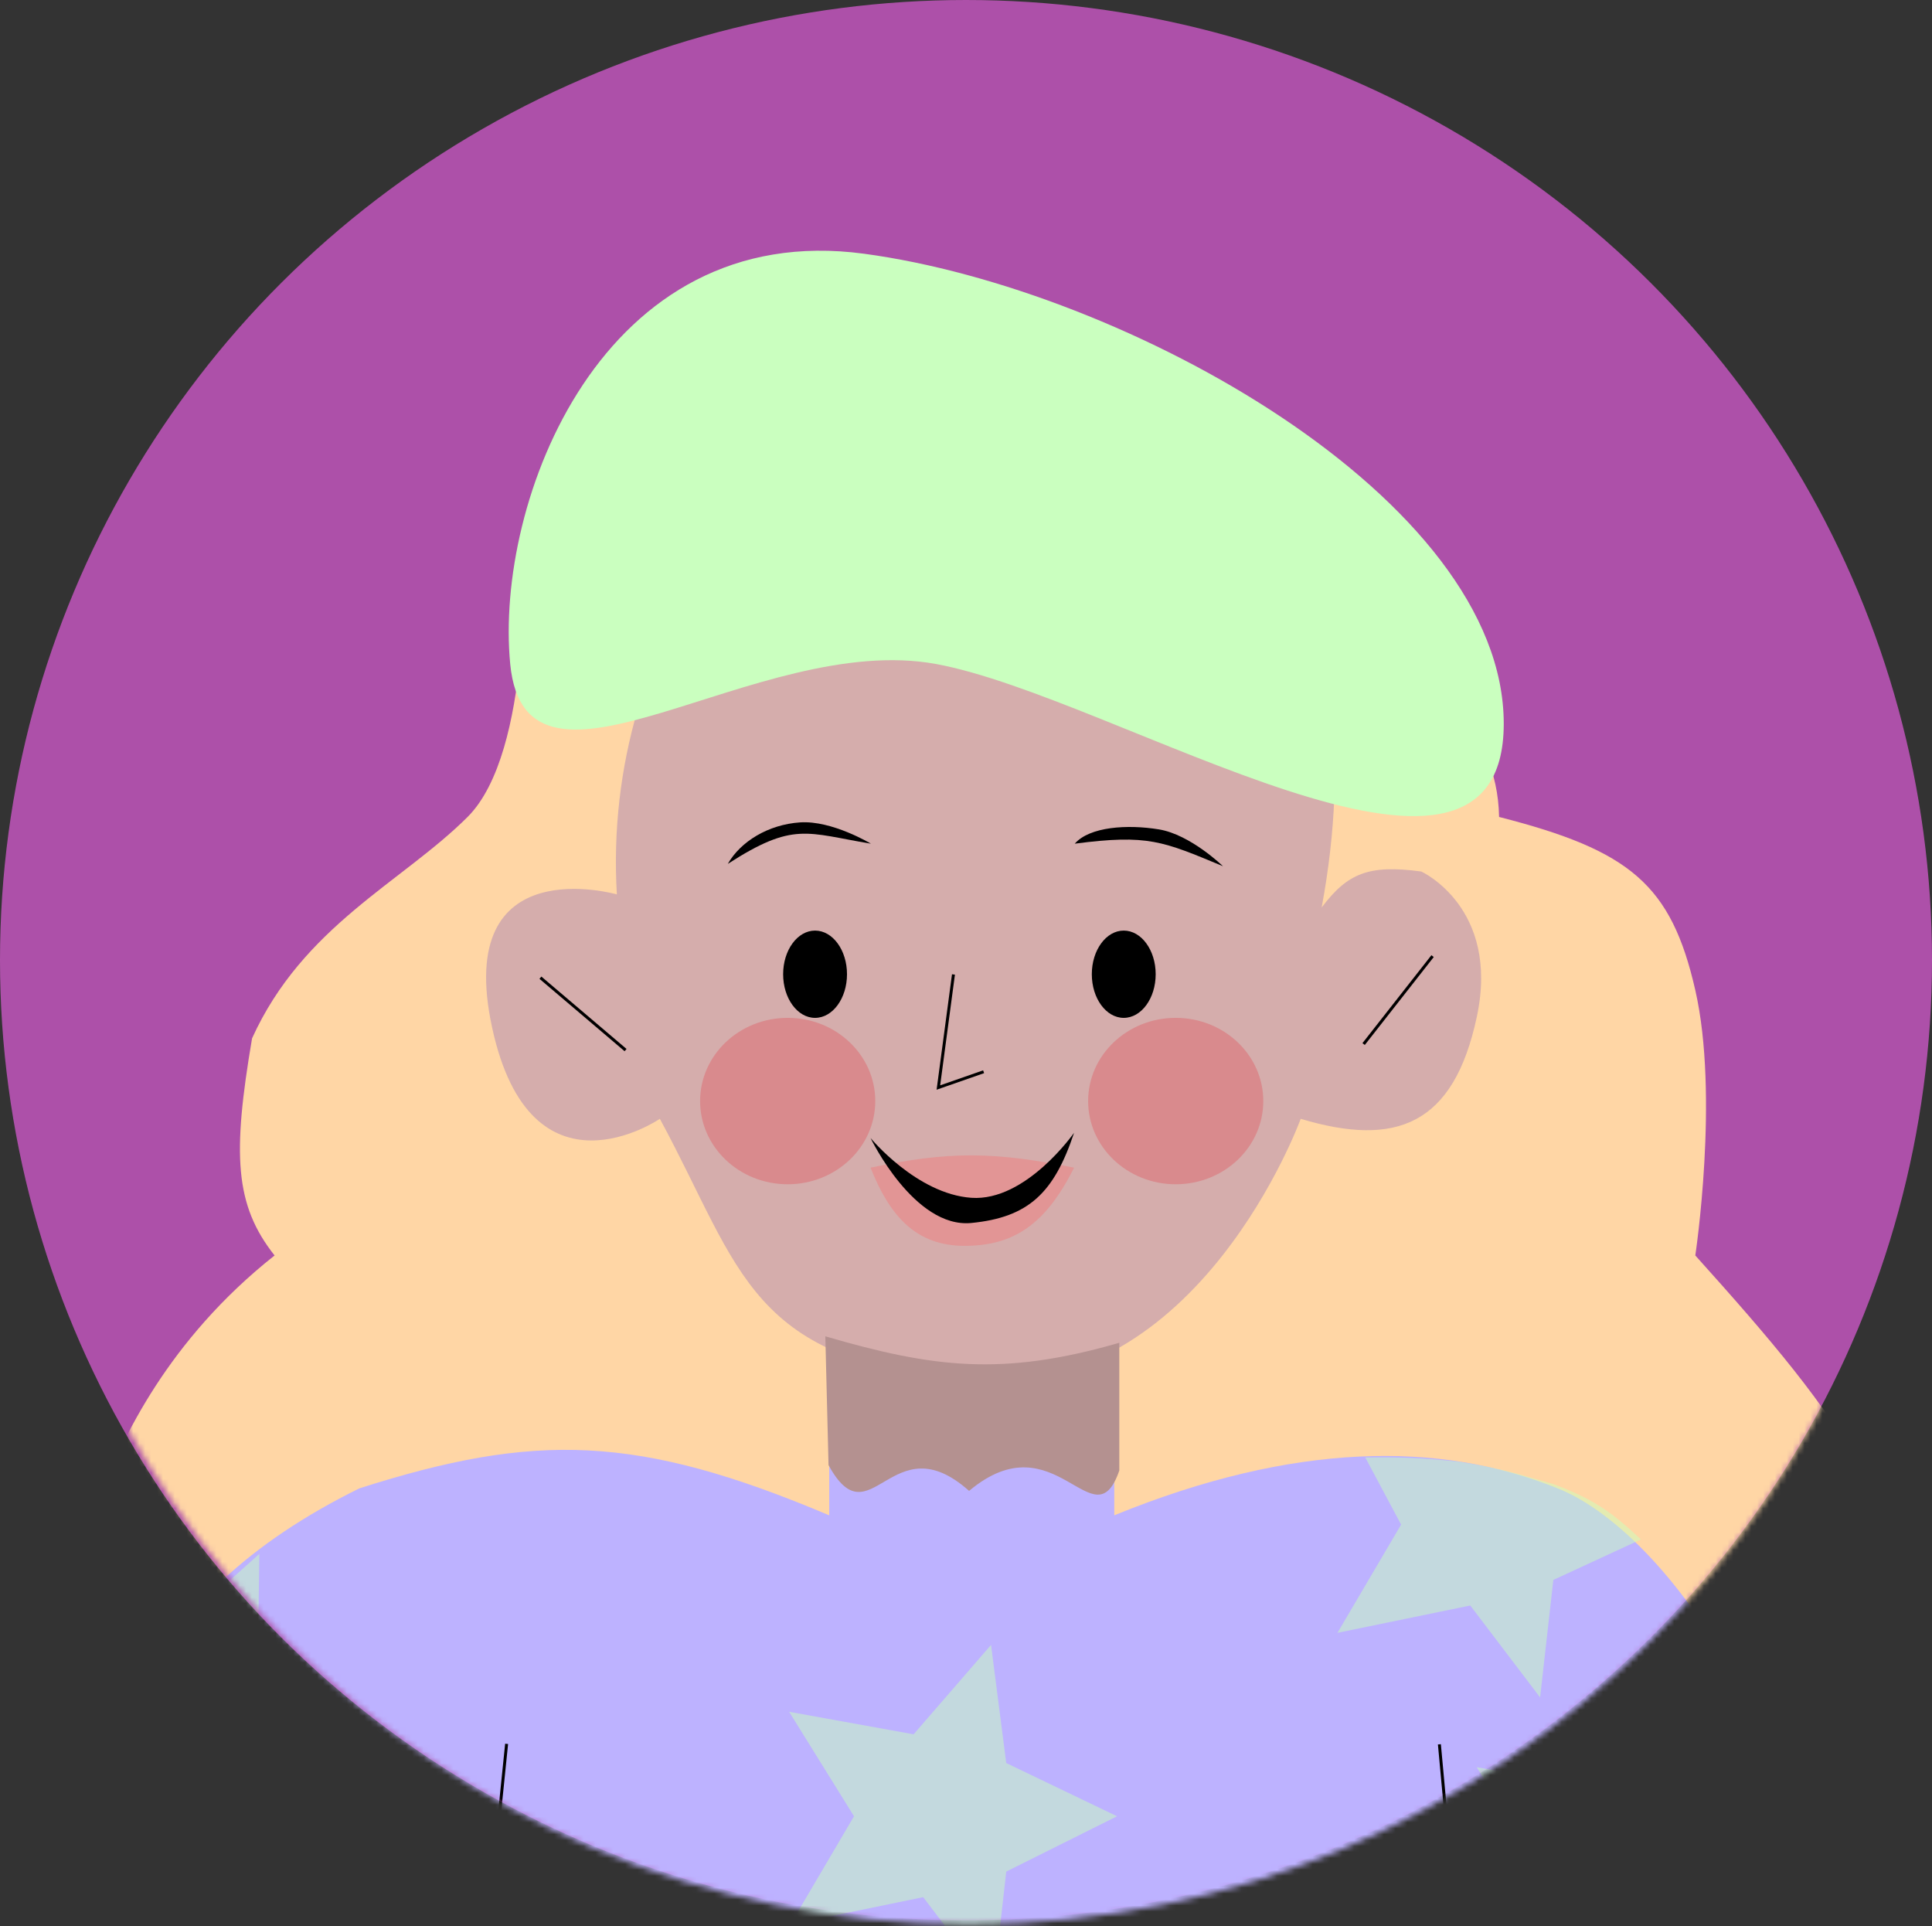<svg width="326" height="325" viewBox="0 0 326 325" fill="none" xmlns="http://www.w3.org/2000/svg">
<rect x="0" y="0" width="326" height="325" fill="#333333" stroke="none"/>
<ellipse cx="163" cy="162" rx="163" ry="162" fill="#FF64F9" fill-opacity="0.6"/>
<mask id="mask0_1645_8238" style="mask-type:alpha" maskUnits="userSpaceOnUse" x="1" y="0" width="325" height="325">
<circle cx="163.477" cy="162.504" r="162.177" fill="#D9D9D9"/>
</mask>
<g mask="url(#mask0_1645_8238)">
<path d="M321.998 287.615C318.902 317.931 292.798 326.894 264.281 317.029L17.202 295.735C10.481 281.831 13.878 260.366 17.202 251.705C20.526 243.043 28.235 226.131 46.332 211.824C39.587 203.294 39.201 194.783 42.532 175.192C51.132 156.226 67.862 148.846 78.899 137.838C89.936 126.831 88.307 92.906 88.307 92.906L106.219 68.364L181.235 53.747L245.715 115.643C249.762 125.098 252.797 129.864 252.952 137.838C275.103 143.49 282.001 149.278 286.062 167.072C290.123 184.866 286.062 211.824 286.062 211.824C311.085 239.643 325.093 257.299 321.998 287.615Z" fill="#FFD6A5"/>
<path d="M139.92 255.666V233.097C157.456 239.625 167.645 241.412 188.019 233.097V255.666C218.277 243.318 242.887 243.107 262.839 251.116C282.791 259.124 309.334 299.712 307.018 343.758H9.519C13.458 296.095 23.414 269.499 60.646 251.116C90.324 241.643 107.613 242.015 139.92 255.666Z" fill="#BDB2FF"/>
<path d="M83.028 173.328C89.576 203.656 111.344 188.767 111.344 188.767C125.266 214.505 126.268 230.024 164.317 232.965C202.367 235.906 219.477 188.767 219.477 188.767C235.567 193.594 245.315 189.87 249.209 171.49C253.102 153.11 239.829 147.044 239.829 147.044C230.967 145.843 227.384 147.322 223.016 153.11C232.701 100.796 209.566 71.501 169.569 69.112C129.573 66.722 101.518 108.009 104.088 150.904C104.088 150.904 76.48 143 83.028 173.328Z" fill="#D5ADAC"/>
<ellipse cx="132.911" cy="185.772" rx="14.778" ry="14.039" fill="#D98A8D"/>
<ellipse cx="198.386" cy="185.772" rx="14.778" ry="14.039" fill="#D98A8D"/>
<ellipse cx="137.532" cy="164.373" rx="5.388" ry="7.363" fill="black"/>
<ellipse cx="189.617" cy="164.373" rx="5.388" ry="7.363" fill="black"/>
<path d="M160.884 164.409L158.34 183.489L165.972 180.827" stroke="black" stroke-width="0.5"/>
<path d="M122.804 145.758C133.938 138.574 136.094 140.55 146.953 142.346C146.953 142.346 140.404 138.395 135.016 138.754C129.628 139.113 124.959 141.987 122.804 145.758Z" fill="black"/>
<path d="M181.349 142.346C193.741 140.73 196.193 141.93 206.36 146.147C206.36 146.147 200.88 140.811 195.552 139.936C190.223 139.061 183.863 139.473 181.349 142.346Z" fill="black"/>
<path d="M91.189 164.958L105.556 177.171" stroke="black" stroke-width="0.5"/>
<path d="M241.73 161.317L230.094 176.155" stroke="black" stroke-width="0.5"/>
<path d="M162.73 210.2C154.525 210.2 150.097 205.107 146.894 197.009C160.147 194.202 167.675 194.29 181.237 197.009C176.374 206.724 170.934 210.2 162.73 210.2Z" fill="#E29595"/>
<path d="M163.902 202.094C154.668 201.446 146.894 192.006 146.894 192.006C146.894 192.006 154.248 207.29 163.902 206.342C173.556 205.393 177.85 201.281 181.237 191.121C181.237 191.121 173.135 202.743 163.902 202.094Z" fill="black"/>
<path d="M188.869 226.552C169.124 232.282 157.342 230.736 139.262 225.466L139.805 247.197C146.901 260.182 150.449 239.89 163.522 251.544C178.131 239.275 184.566 260.571 188.869 248.103V226.552Z" fill="#B49190"/>
<path d="M86.091 112.032C88.749 139.501 127.647 106.463 157.952 112.032C188.257 117.601 253.738 160.01 253.738 122.104C253.738 84.198 190.028 48.78 145.813 42.812C101.598 36.844 83.433 84.564 86.091 112.032Z" fill="#CAFFBF"/>
<path d="M167.226 277.528L169.791 297.463L188.488 306.443L169.791 315.777L167.559 335.6L155.776 320.091L133.362 324.705L144.103 306.443L133.156 288.815L154.16 292.614L167.226 277.528Z" fill="#CAFFBF" fill-opacity="0.5"/>
<path d="M90.36 314.332L92.924 334.266L110.581 342.693L93.34 342.693L85.977 342.693L78.434 342.693L67.12 342.873L56.289 325.618L77.294 329.417L90.36 314.332Z" fill="#CAFFBF" fill-opacity="0.5"/>
<path d="M255.876 248.599L262.105 250.395C268.699 252.846 271.858 255.001 276.888 259.734L262.105 266.569L259.873 286.391L248.09 270.883L225.676 275.496L236.417 257.234L230.374 245.905C236.451 245.838 239.898 245.949 246.178 246.624C250.042 247.243 252.172 247.664 255.876 248.599Z" fill="#CAFFBF" fill-opacity="0.5"/>
<path d="M43.765 262.168L43.473 282.265L60.706 293.809L40.873 300.394L35.849 319.699L26.388 302.675L15.578 302.675L17.374 296.732L20.427 289.548C21.949 286.376 22.876 284.58 24.917 281.287C26.411 279.029 27.307 277.736 29.047 275.361L43.765 262.168Z" fill="#CAFFBF" fill-opacity="0.5"/>
<path d="M283.243 286.875L285.808 306.81L304.506 315.79L285.808 322.959L281.32 322.959L269.826 322.959L257.434 322.959L260.12 315.79L249.173 298.162L270.177 301.961L283.243 286.875Z" fill="#CAFFBF" fill-opacity="0.5"/>
<path d="M247.329 342.698L242.879 294.304" stroke="black" stroke-width="0.5"/>
<path d="M80.552 342.56L85.485 294.226" stroke="black" stroke-width="0.5"/>
<path d="M82.391 313.797L13.248 311.822C9.943 323.676 10.42 330.445 8.938 342.712H79.697L82.391 313.797Z" fill="#D5ADAC"/>
<path d="M245.639 313.438L305.799 311.822C309.008 323.676 310.289 330.445 311.729 342.712H248.244L245.639 313.438Z" fill="#D5ADAC"/>
</g>
</svg>
